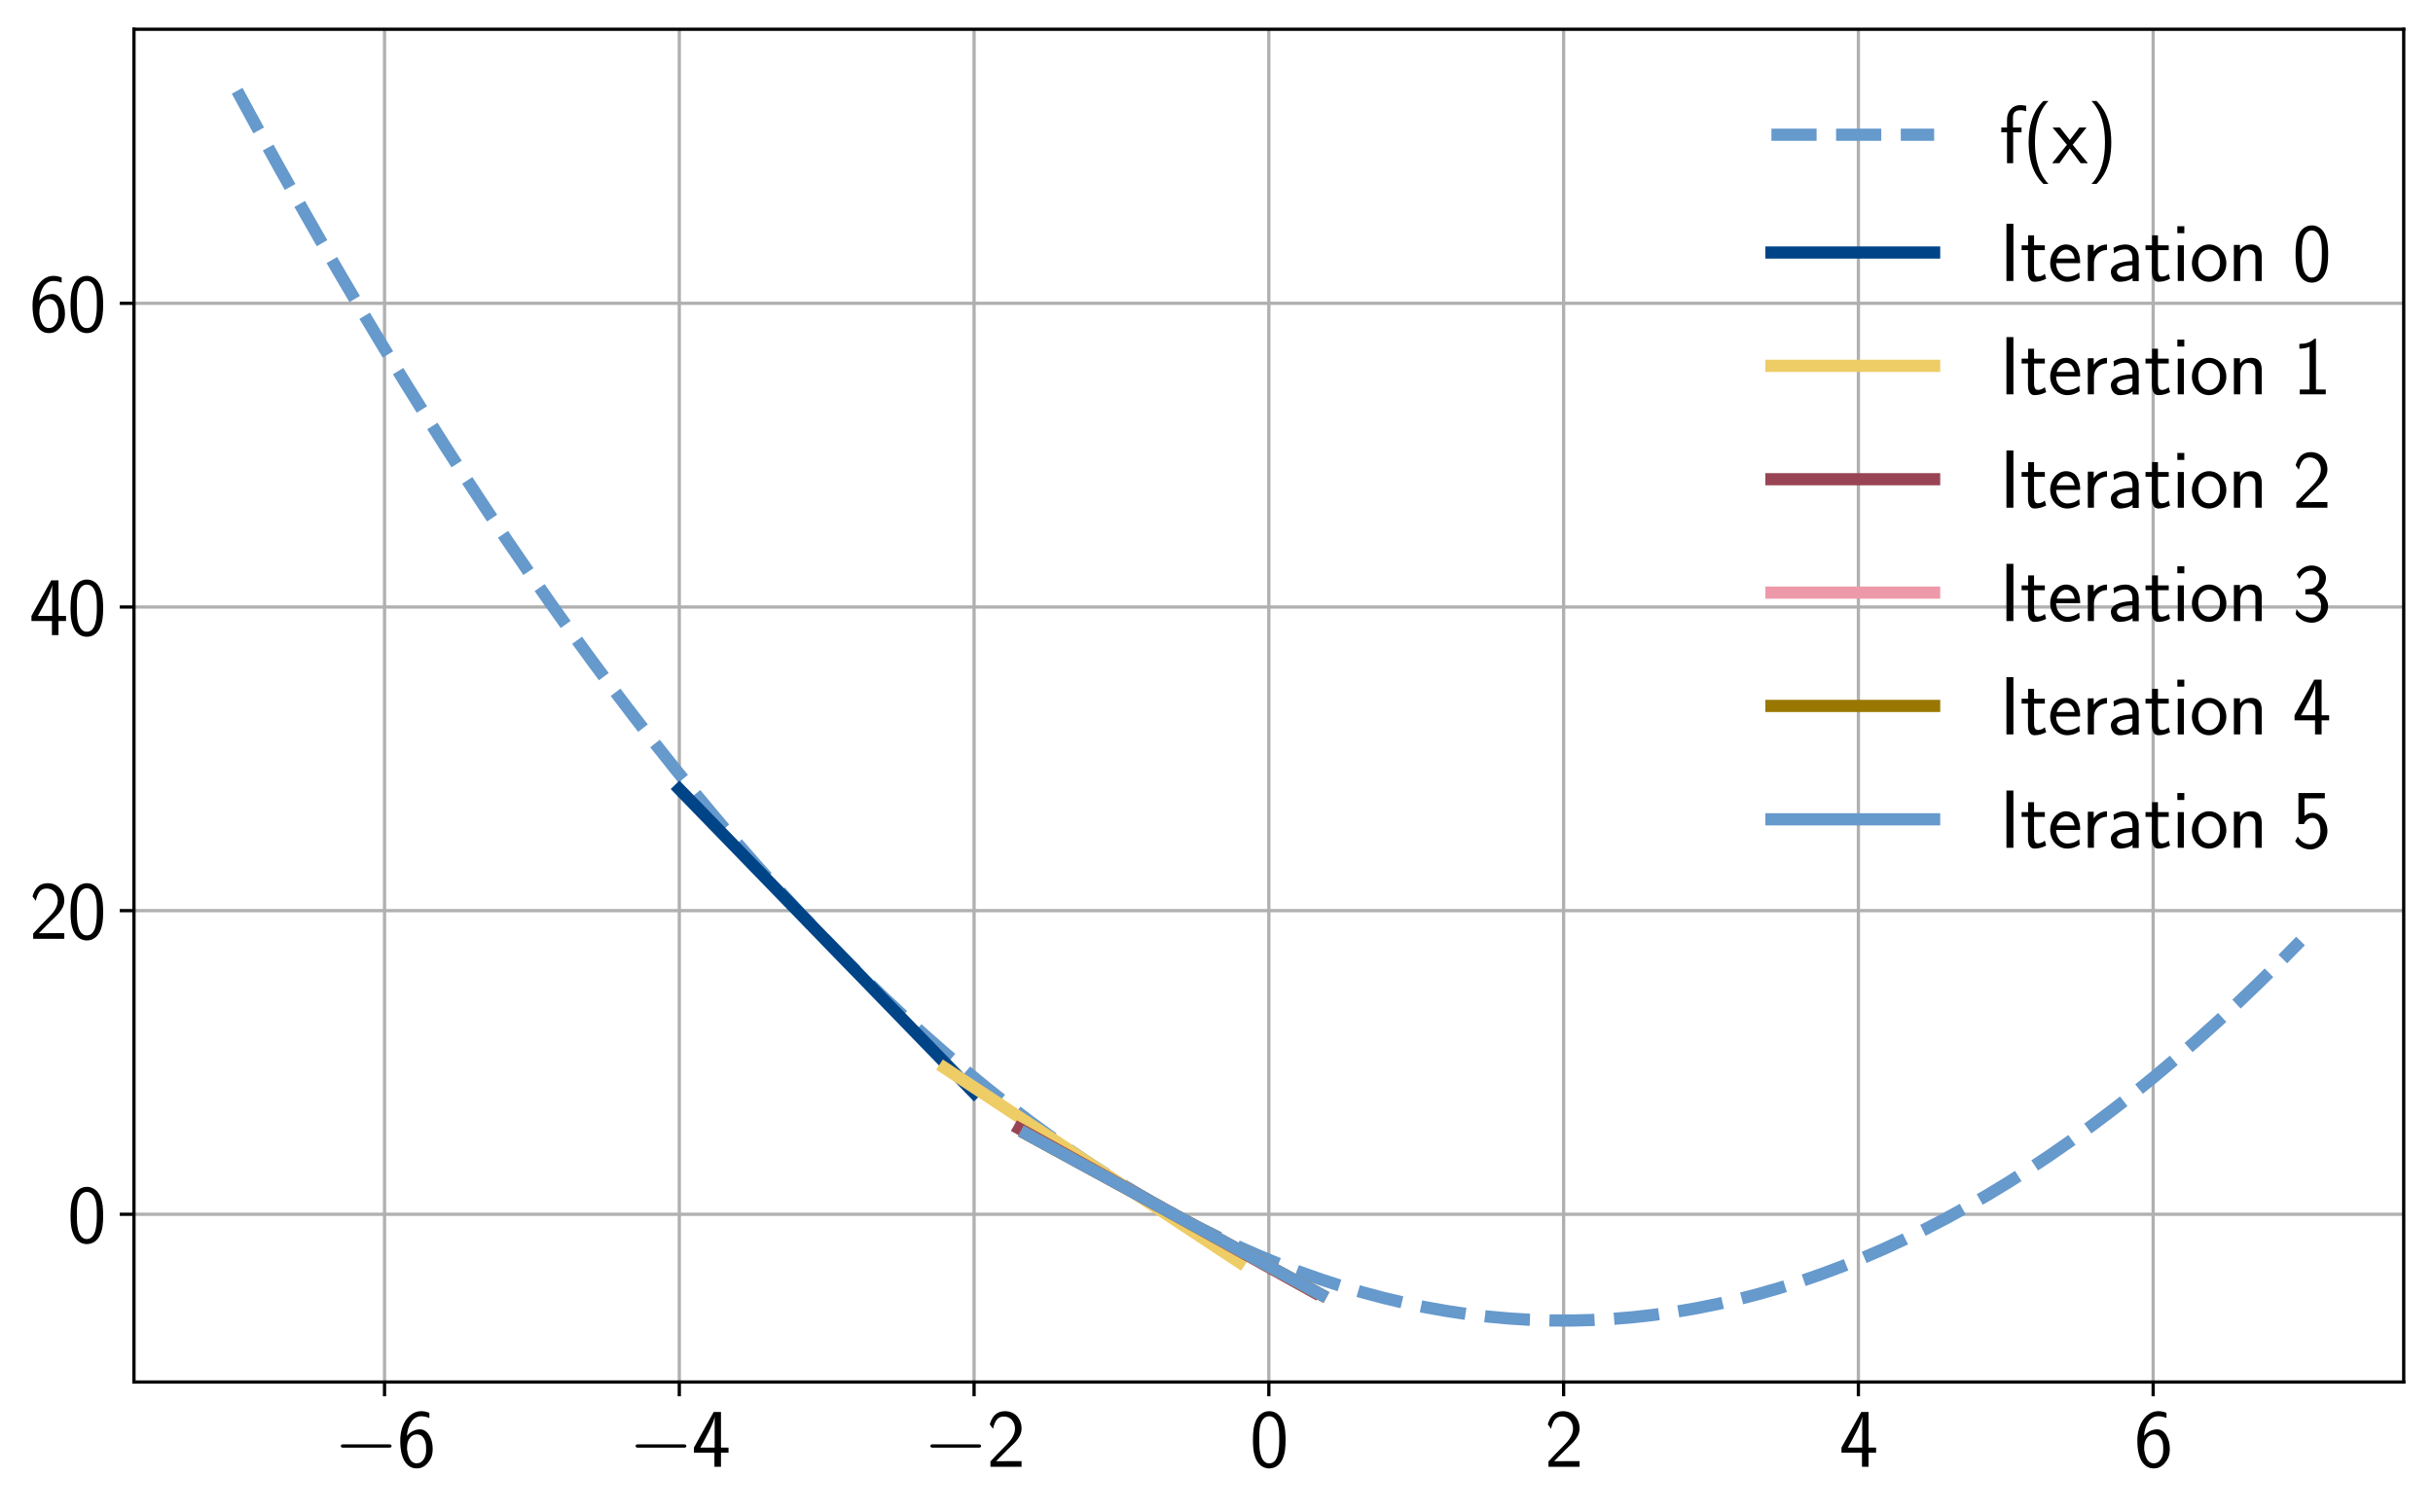 <?xml version="1.0" encoding="utf-8" standalone="no"?>
<!DOCTYPE svg PUBLIC "-//W3C//DTD SVG 1.1//EN"
  "http://www.w3.org/Graphics/SVG/1.1/DTD/svg11.dtd">
<svg xmlns:xlink="http://www.w3.org/1999/xlink" width="598.137pt" height="371.753pt" viewBox="0 0 598.137 371.753" xmlns="http://www.w3.org/2000/svg" version="1.1">
 <defs>
  <style type="text/css">*{stroke-linejoin: round; stroke-linecap: butt}</style>
 </defs>
 <g id="figure_1">
  <g id="patch_1">
   <path d="M 0 371.753 
L 598.137 371.753 
L 598.137 0 
L 0 0 
L 0 371.753 
z
" style="fill: none"/>
  </g>
  <g id="axes_1">
   <g id="patch_2">
    <path d="M 32.937 339.84 
L 590.937 339.84 
L 590.937 7.2 
L 32.937 7.2 
L 32.937 339.84 
z
" style="fill: none"/>
   </g>
   <g id="matplotlib.axis_1">
    <g id="xtick_1">
     <g id="line2d_1">
      <path d="M 94.535 339.84 
L 94.535 7.2 
" clip-path="url(#peeb2c0c571)" style="fill: none; stroke: #b0b0b0; stroke-width: 0.8; stroke-linecap: square"/>
     </g>
     <g id="line2d_2">
      <defs>
       <path id="mfa8573216b" d="M 0 0 
L 0 3.5 
" style="stroke: #000000; stroke-width: 0.8"/>
      </defs>
      <g>
       <use xlink:href="#mfa8573216b" x="94.535" y="339.84" style="stroke: #000000; stroke-width: 0.8"/>
      </g>
     </g>
     <g id="text_1">
      <!-- $\mathdefault{−6}$ -->
      <g transform="translate(82.102 360.677)scale(0.2 -0.2)">
       <defs>
        <path id="CMSY10-0" d="M 4218 1472 
C 4326 1472 4442 1472 4442 1600 
C 4442 1728 4326 1728 4218 1728 
L 755 1728 
C 646 1728 531 1728 531 1600 
C 531 1472 646 1472 755 1472 
L 4218 1472 
z
" transform="scale(0.016)"/>
        <path id="CMSS17-36" d="M 2496 4159 
C 2227 4268 2035 4288 1856 4288 
C 1024 4288 250 3408 250 2023 
C 250 268 986 -128 1510 -128 
C 1798 -128 2086 -39 2362 281 
C 2643 619 2752 900 2752 1392 
C 2752 2183 2362 2886 1779 2886 
C 1357 2886 992 2662 768 2381 
C 832 3290 1254 3897 1862 3897 
C 2029 3897 2246 3871 2496 3760 
L 2496 4159 
z
M 774 1372 
C 774 1423 774 1455 781 1551 
C 781 2049 1069 2496 1536 2496 
C 1837 2496 1990 2336 2106 2138 
C 2240 1889 2246 1653 2246 1392 
C 2246 1143 2246 894 2099 638 
C 1978 441 1818 268 1510 268 
C 902 268 800 1117 774 1372 
z
" transform="scale(0.016)"/>
       </defs>
       <use xlink:href="#CMSY10-0" transform="scale(0.996)"/>
       <use xlink:href="#CMSS17-36" transform="translate(77.487 0)scale(0.996)"/>
      </g>
     </g>
    </g>
    <g id="xtick_2">
     <g id="line2d_3">
      <path d="M 167.002 339.84 
L 167.002 7.2 
" clip-path="url(#peeb2c0c571)" style="fill: none; stroke: #b0b0b0; stroke-width: 0.8; stroke-linecap: square"/>
     </g>
     <g id="line2d_4">
      <g>
       <use xlink:href="#mfa8573216b" x="167.002" y="339.84" style="stroke: #000000; stroke-width: 0.8"/>
      </g>
     </g>
     <g id="text_2">
      <!-- $\mathdefault{−4}$ -->
      <g transform="translate(154.569 360.677)scale(0.2 -0.2)">
       <defs>
        <path id="CMSS17-34" d="M 2253 1088 
L 2835 1088 
L 2835 1478 
L 2253 1478 
L 2253 4224 
L 1690 4224 
L 166 1478 
L 166 1088 
L 1747 1088 
L 1747 0 
L 2253 0 
L 2253 1088 
z
M 659 1478 
C 1030 2139 1766 3474 1766 3927 
L 1766 1478 
L 659 1478 
z
" transform="scale(0.016)"/>
       </defs>
       <use xlink:href="#CMSY10-0" transform="scale(0.996)"/>
       <use xlink:href="#CMSS17-34" transform="translate(77.487 0)scale(0.996)"/>
      </g>
     </g>
    </g>
    <g id="xtick_3">
     <g id="line2d_5">
      <path d="M 239.47 339.84 
L 239.47 7.2 
" clip-path="url(#peeb2c0c571)" style="fill: none; stroke: #b0b0b0; stroke-width: 0.8; stroke-linecap: square"/>
     </g>
     <g id="line2d_6">
      <g>
       <use xlink:href="#mfa8573216b" x="239.47" y="339.84" style="stroke: #000000; stroke-width: 0.8"/>
      </g>
     </g>
     <g id="text_3">
      <!-- $\mathdefault{−2}$ -->
      <g transform="translate(227.037 360.677)scale(0.2 -0.2)">
       <defs>
        <path id="CMSS17-32" d="M 1651 1353 
C 1830 1538 2099 1761 2285 1984 
C 2464 2201 2701 2507 2701 2953 
C 2701 3655 2227 4288 1421 4288 
C 787 4288 422 3891 250 3272 
L 499 2928 
C 640 3508 838 3878 1338 3878 
C 1888 3878 2195 3431 2195 2940 
C 2195 2354 1747 1901 1408 1563 
C 1030 1187 659 805 301 409 
L 301 0 
L 2701 0 
L 2701 435 
L 1613 435 
C 1536 435 1459 428 1382 428 
L 742 428 
L 742 435 
L 1651 1353 
z
" transform="scale(0.016)"/>
       </defs>
       <use xlink:href="#CMSY10-0" transform="scale(0.996)"/>
       <use xlink:href="#CMSS17-32" transform="translate(77.487 0)scale(0.996)"/>
      </g>
     </g>
    </g>
    <g id="xtick_4">
     <g id="line2d_7">
      <path d="M 311.937 339.84 
L 311.937 7.2 
" clip-path="url(#peeb2c0c571)" style="fill: none; stroke: #b0b0b0; stroke-width: 0.8; stroke-linecap: square"/>
     </g>
     <g id="line2d_8">
      <g>
       <use xlink:href="#mfa8573216b" x="311.937" y="339.84" style="stroke: #000000; stroke-width: 0.8"/>
      </g>
     </g>
     <g id="text_4">
      <!-- $\mathdefault{0}$ -->
      <g transform="translate(307.253 360.677)scale(0.2 -0.2)">
       <defs>
        <path id="CMSS17-30" d="M 2758 2073 
C 2758 2439 2752 3120 2490 3647 
C 2227 4153 1805 4288 1504 4288 
C 1069 4288 698 4031 506 3621 
C 301 3191 243 2748 243 2073 
C 243 1611 262 1046 493 551 
C 755 6 1197 -128 1498 -128 
C 1894 -128 2278 83 2496 525 
C 2720 988 2758 1495 2758 2073 
z
M 1498 262 
C 1011 262 864 821 819 1007 
C 742 1328 730 1636 730 2144 
C 730 2542 730 2992 851 3345 
C 998 3756 1254 3897 1498 3897 
C 1971 3897 2125 3422 2176 3255 
C 2272 2915 2272 2516 2272 2144 
C 2272 1546 2272 262 1498 262 
z
" transform="scale(0.016)"/>
       </defs>
       <use xlink:href="#CMSS17-30" transform="scale(0.996)"/>
      </g>
     </g>
    </g>
    <g id="xtick_5">
     <g id="line2d_9">
      <path d="M 384.405 339.84 
L 384.405 7.2 
" clip-path="url(#peeb2c0c571)" style="fill: none; stroke: #b0b0b0; stroke-width: 0.8; stroke-linecap: square"/>
     </g>
     <g id="line2d_10">
      <g>
       <use xlink:href="#mfa8573216b" x="384.405" y="339.84" style="stroke: #000000; stroke-width: 0.8"/>
      </g>
     </g>
     <g id="text_5">
      <!-- $\mathdefault{2}$ -->
      <g transform="translate(379.721 360.677)scale(0.2 -0.2)">
       <use xlink:href="#CMSS17-32" transform="scale(0.996)"/>
      </g>
     </g>
    </g>
    <g id="xtick_6">
     <g id="line2d_11">
      <path d="M 456.873 339.84 
L 456.873 7.2 
" clip-path="url(#peeb2c0c571)" style="fill: none; stroke: #b0b0b0; stroke-width: 0.8; stroke-linecap: square"/>
     </g>
     <g id="line2d_12">
      <g>
       <use xlink:href="#mfa8573216b" x="456.873" y="339.84" style="stroke: #000000; stroke-width: 0.8"/>
      </g>
     </g>
     <g id="text_6">
      <!-- $\mathdefault{4}$ -->
      <g transform="translate(452.188 360.677)scale(0.2 -0.2)">
       <use xlink:href="#CMSS17-34" transform="scale(0.996)"/>
      </g>
     </g>
    </g>
    <g id="xtick_7">
     <g id="line2d_13">
      <path d="M 529.34 339.84 
L 529.34 7.2 
" clip-path="url(#peeb2c0c571)" style="fill: none; stroke: #b0b0b0; stroke-width: 0.8; stroke-linecap: square"/>
     </g>
     <g id="line2d_14">
      <g>
       <use xlink:href="#mfa8573216b" x="529.34" y="339.84" style="stroke: #000000; stroke-width: 0.8"/>
      </g>
     </g>
     <g id="text_7">
      <!-- $\mathdefault{6}$ -->
      <g transform="translate(524.656 360.677)scale(0.2 -0.2)">
       <use xlink:href="#CMSS17-36" transform="scale(0.996)"/>
      </g>
     </g>
    </g>
   </g>
   <g id="matplotlib.axis_2">
    <g id="ytick_1">
     <g id="line2d_15">
      <path d="M 32.937 298.595 
L 590.937 298.595 
" clip-path="url(#peeb2c0c571)" style="fill: none; stroke: #b0b0b0; stroke-width: 0.8; stroke-linecap: square"/>
     </g>
     <g id="line2d_16">
      <defs>
       <path id="md270b18af0" d="M 0 0 
L -3.5 0 
" style="stroke: #000000; stroke-width: 0.8"/>
      </defs>
      <g>
       <use xlink:href="#md270b18af0" x="32.937" y="298.595" style="stroke: #000000; stroke-width: 0.8"/>
      </g>
     </g>
     <g id="text_8">
      <!-- $\mathdefault{0}$ -->
      <g transform="translate(16.569 305.514)scale(0.2 -0.2)">
       <use xlink:href="#CMSS17-30" transform="scale(0.996)"/>
      </g>
     </g>
    </g>
    <g id="ytick_2">
     <g id="line2d_17">
      <path d="M 32.937 223.926 
L 590.937 223.926 
" clip-path="url(#peeb2c0c571)" style="fill: none; stroke: #b0b0b0; stroke-width: 0.8; stroke-linecap: square"/>
     </g>
     <g id="line2d_18">
      <g>
       <use xlink:href="#md270b18af0" x="32.937" y="223.926" style="stroke: #000000; stroke-width: 0.8"/>
      </g>
     </g>
     <g id="text_9">
      <!-- $\mathdefault{20}$ -->
      <g transform="translate(7.2 230.845)scale(0.2 -0.2)">
       <use xlink:href="#CMSS17-32" transform="scale(0.996)"/>
       <use xlink:href="#CMSS17-30" transform="translate(46.844 0)scale(0.996)"/>
      </g>
     </g>
    </g>
    <g id="ytick_3">
     <g id="line2d_19">
      <path d="M 32.937 149.257 
L 590.937 149.257 
" clip-path="url(#peeb2c0c571)" style="fill: none; stroke: #b0b0b0; stroke-width: 0.8; stroke-linecap: square"/>
     </g>
     <g id="line2d_20">
      <g>
       <use xlink:href="#md270b18af0" x="32.937" y="149.257" style="stroke: #000000; stroke-width: 0.8"/>
      </g>
     </g>
     <g id="text_10">
      <!-- $\mathdefault{40}$ -->
      <g transform="translate(7.2 156.176)scale(0.2 -0.2)">
       <use xlink:href="#CMSS17-34" transform="scale(0.996)"/>
       <use xlink:href="#CMSS17-30" transform="translate(46.844 0)scale(0.996)"/>
      </g>
     </g>
    </g>
    <g id="ytick_4">
     <g id="line2d_21">
      <path d="M 32.937 74.588 
L 590.937 74.588 
" clip-path="url(#peeb2c0c571)" style="fill: none; stroke: #b0b0b0; stroke-width: 0.8; stroke-linecap: square"/>
     </g>
     <g id="line2d_22">
      <g>
       <use xlink:href="#md270b18af0" x="32.937" y="74.588" style="stroke: #000000; stroke-width: 0.8"/>
      </g>
     </g>
     <g id="text_11">
      <!-- $\mathdefault{60}$ -->
      <g transform="translate(7.2 81.507)scale(0.2 -0.2)">
       <use xlink:href="#CMSS17-36" transform="scale(0.996)"/>
       <use xlink:href="#CMSS17-30" transform="translate(46.844 0)scale(0.996)"/>
      </g>
     </g>
    </g>
   </g>
   <g id="line2d_23">
    <path d="M 58.301 22.32 
L 63.425 31.749 
L 68.549 41.028 
L 73.673 50.158 
L 78.797 59.139 
L 83.921 67.97 
L 89.045 76.652 
L 94.169 85.185 
L 99.293 93.568 
L 104.417 101.802 
L 109.541 109.887 
L 114.665 117.823 
L 119.789 125.609 
L 124.913 133.246 
L 130.037 140.733 
L 135.161 148.071 
L 140.285 155.26 
L 145.409 162.299 
L 150.532 169.19 
L 155.656 175.93 
L 160.78 182.522 
L 165.904 188.964 
L 171.028 195.257 
L 176.152 201.401 
L 181.276 207.395 
L 186.4 213.24 
L 191.524 218.935 
L 196.648 224.482 
L 201.772 229.879 
L 206.896 235.126 
L 212.02 240.225 
L 217.144 245.174 
L 222.268 249.973 
L 227.392 254.624 
L 232.516 259.125 
L 237.64 263.476 
L 242.764 267.679 
L 247.888 271.732 
L 253.012 275.635 
L 258.136 279.39 
L 263.26 282.995 
L 268.384 286.451 
L 273.508 289.757 
L 278.632 292.914 
L 283.756 295.922 
L 288.88 298.78 
L 294.004 301.49 
L 299.128 304.049 
L 304.251 306.46 
L 309.375 308.721 
L 314.499 310.833 
L 319.623 312.796 
L 324.747 314.609 
L 329.871 316.273 
L 334.995 317.787 
L 340.119 319.152 
L 345.243 320.368 
L 350.367 321.435 
L 355.491 322.352 
L 360.615 323.12 
L 365.739 323.739 
L 370.863 324.208 
L 375.987 324.528 
L 381.111 324.699 
L 386.235 324.72 
L 391.359 324.592 
L 396.483 324.315 
L 401.607 323.888 
L 406.731 323.312 
L 411.855 322.587 
L 416.979 321.712 
L 422.103 320.688 
L 427.227 319.515 
L 432.351 318.192 
L 437.475 316.721 
L 442.599 315.099 
L 447.723 313.329 
L 452.847 311.409 
L 457.971 309.34 
L 463.094 307.121 
L 468.218 304.753 
L 473.342 302.236 
L 478.466 299.57 
L 483.59 296.754 
L 488.714 293.789 
L 493.838 290.674 
L 498.962 287.411 
L 504.086 283.998 
L 509.21 280.435 
L 514.334 276.723 
L 519.458 272.862 
L 524.582 268.852 
L 529.706 264.692 
L 534.83 260.383 
L 539.954 255.925 
L 545.078 251.317 
L 550.202 246.56 
L 555.326 241.654 
L 560.45 236.598 
L 565.574 231.393 
" clip-path="url(#peeb2c0c571)" style="fill: none; stroke-dasharray: 11.1,4.8; stroke-dashoffset: 0; stroke: #6699cc; stroke-width: 3"/>
   </g>
   <g id="line2d_24">
    <path d="M 167.002 194.059 
L 167.734 194.813 
L 168.466 195.567 
L 169.198 196.321 
L 169.93 197.076 
L 170.662 197.83 
L 171.394 198.584 
L 172.126 199.338 
L 172.858 200.093 
L 173.59 200.847 
L 174.322 201.601 
L 175.054 202.355 
L 175.786 203.11 
L 176.518 203.864 
L 177.25 204.618 
L 177.982 205.372 
L 178.714 206.126 
L 179.446 206.881 
L 180.178 207.635 
L 180.91 208.389 
L 181.642 209.143 
L 182.374 209.898 
L 183.106 210.652 
L 183.838 211.406 
L 184.57 212.16 
L 185.302 212.915 
L 186.034 213.669 
L 186.766 214.423 
L 187.498 215.177 
L 188.23 215.931 
L 188.962 216.686 
L 189.694 217.44 
L 190.426 218.194 
L 191.158 218.948 
L 191.89 219.703 
L 192.622 220.457 
L 193.354 221.211 
L 194.086 221.965 
L 194.818 222.72 
L 195.55 223.474 
L 196.282 224.228 
L 197.014 224.982 
L 197.746 225.737 
L 198.478 226.491 
L 199.21 227.245 
L 199.942 227.999 
L 200.674 228.753 
L 201.406 229.508 
L 202.138 230.262 
L 202.87 231.016 
L 203.602 231.77 
L 204.334 232.525 
L 205.066 233.279 
L 205.798 234.033 
L 206.53 234.787 
L 207.262 235.542 
L 207.994 236.296 
L 208.726 237.05 
L 209.458 237.804 
L 210.19 238.558 
L 210.922 239.313 
L 211.654 240.067 
L 212.386 240.821 
L 213.118 241.575 
L 213.85 242.33 
L 214.582 243.084 
L 215.314 243.838 
L 216.046 244.592 
L 216.778 245.347 
L 217.51 246.101 
L 218.242 246.855 
L 218.974 247.609 
L 219.706 248.363 
L 220.438 249.118 
L 221.17 249.872 
L 221.902 250.626 
L 222.634 251.38 
L 223.366 252.135 
L 224.098 252.889 
L 224.83 253.643 
L 225.562 254.397 
L 226.294 255.152 
L 227.026 255.906 
L 227.758 256.66 
L 228.49 257.414 
L 229.222 258.169 
L 229.954 258.923 
L 230.686 259.677 
L 231.418 260.431 
L 232.15 261.185 
L 232.882 261.94 
L 233.614 262.694 
L 234.346 263.448 
L 235.078 264.202 
L 235.81 264.957 
L 236.542 265.711 
L 237.274 266.465 
L 238.006 267.219 
L 238.738 267.974 
L 239.47 268.728 
" clip-path="url(#peeb2c0c571)" style="fill: none; stroke: #004488; stroke-width: 3; stroke-linecap: square"/>
   </g>
   <g id="line2d_25">
    <path d="M 232.223 262.605 
L 232.955 263.088 
L 233.687 263.57 
L 234.419 264.053 
L 235.151 264.536 
L 235.883 265.018 
L 236.615 265.501 
L 237.347 265.984 
L 238.079 266.467 
L 238.811 266.949 
L 239.543 267.432 
L 240.275 267.915 
L 241.007 268.397 
L 241.739 268.88 
L 242.471 269.363 
L 243.203 269.846 
L 243.935 270.328 
L 244.667 270.811 
L 245.399 271.294 
L 246.131 271.776 
L 246.863 272.259 
L 247.595 272.742 
L 248.327 273.224 
L 249.059 273.707 
L 249.791 274.19 
L 250.523 274.673 
L 251.255 275.155 
L 251.987 275.638 
L 252.719 276.121 
L 253.451 276.603 
L 254.183 277.086 
L 254.915 277.569 
L 255.647 278.052 
L 256.379 278.534 
L 257.111 279.017 
L 257.843 279.5 
L 258.575 279.982 
L 259.307 280.465 
L 260.039 280.948 
L 260.771 281.431 
L 261.503 281.913 
L 262.235 282.396 
L 262.967 282.879 
L 263.699 283.361 
L 264.431 283.844 
L 265.163 284.327 
L 265.895 284.81 
L 266.627 285.292 
L 267.359 285.775 
L 268.091 286.258 
L 268.823 286.74 
L 269.555 287.223 
L 270.287 287.706 
L 271.019 288.188 
L 271.751 288.671 
L 272.483 289.154 
L 273.215 289.637 
L 273.947 290.119 
L 274.679 290.602 
L 275.411 291.085 
L 276.143 291.567 
L 276.875 292.05 
L 277.607 292.533 
L 278.339 293.016 
L 279.071 293.498 
L 279.803 293.981 
L 280.535 294.464 
L 281.267 294.946 
L 281.999 295.429 
L 282.731 295.912 
L 283.463 296.395 
L 284.195 296.877 
L 284.927 297.36 
L 285.659 297.843 
L 286.391 298.325 
L 287.123 298.808 
L 287.855 299.291 
L 288.587 299.773 
L 289.319 300.256 
L 290.051 300.739 
L 290.783 301.222 
L 291.515 301.704 
L 292.247 302.187 
L 292.979 302.67 
L 293.711 303.152 
L 294.443 303.635 
L 295.175 304.118 
L 295.907 304.601 
L 296.639 305.083 
L 297.371 305.566 
L 298.103 306.049 
L 298.835 306.531 
L 299.567 307.014 
L 300.299 307.497 
L 301.031 307.98 
L 301.763 308.462 
L 302.495 308.945 
L 303.227 309.428 
L 303.959 309.91 
L 304.691 310.393 
" clip-path="url(#peeb2c0c571)" style="fill: none; stroke: #eecc66; stroke-width: 3; stroke-linecap: square"/>
   </g>
   <g id="line2d_26">
    <path d="M 250.567 277.525 
L 251.298 277.931 
L 252.03 278.337 
L 252.762 278.744 
L 253.494 279.15 
L 254.226 279.556 
L 254.958 279.963 
L 255.69 280.369 
L 256.422 280.775 
L 257.154 281.182 
L 257.886 281.588 
L 258.618 281.994 
L 259.35 282.401 
L 260.082 282.807 
L 260.814 283.213 
L 261.546 283.62 
L 262.278 284.026 
L 263.01 284.432 
L 263.742 284.839 
L 264.474 285.245 
L 265.206 285.651 
L 265.938 286.058 
L 266.67 286.464 
L 267.402 286.87 
L 268.134 287.277 
L 268.866 287.683 
L 269.598 288.089 
L 270.33 288.496 
L 271.062 288.902 
L 271.794 289.308 
L 272.526 289.715 
L 273.258 290.121 
L 273.99 290.528 
L 274.722 290.934 
L 275.454 291.34 
L 276.186 291.747 
L 276.918 292.153 
L 277.65 292.559 
L 278.382 292.966 
L 279.114 293.372 
L 279.846 293.778 
L 280.578 294.185 
L 281.31 294.591 
L 282.042 294.997 
L 282.774 295.404 
L 283.506 295.81 
L 284.238 296.216 
L 284.97 296.623 
L 285.702 297.029 
L 286.434 297.435 
L 287.166 297.842 
L 287.898 298.248 
L 288.63 298.654 
L 289.362 299.061 
L 290.094 299.467 
L 290.826 299.873 
L 291.558 300.28 
L 292.29 300.686 
L 293.022 301.092 
L 293.754 301.499 
L 294.486 301.905 
L 295.218 302.311 
L 295.95 302.718 
L 296.682 303.124 
L 297.414 303.53 
L 298.146 303.937 
L 298.878 304.343 
L 299.61 304.75 
L 300.342 305.156 
L 301.074 305.562 
L 301.806 305.969 
L 302.538 306.375 
L 303.27 306.781 
L 304.002 307.188 
L 304.734 307.594 
L 305.466 308 
L 306.198 308.407 
L 306.93 308.813 
L 307.662 309.219 
L 308.394 309.626 
L 309.126 310.032 
L 309.858 310.438 
L 310.59 310.845 
L 311.322 311.251 
L 312.054 311.657 
L 312.786 312.064 
L 313.518 312.47 
L 314.25 312.876 
L 314.982 313.283 
L 315.714 313.689 
L 316.446 314.095 
L 317.178 314.502 
L 317.91 314.908 
L 318.642 315.314 
L 319.374 315.721 
L 320.106 316.127 
L 320.838 316.533 
L 321.57 316.94 
L 322.302 317.346 
L 323.034 317.752 
" clip-path="url(#peeb2c0c571)" style="fill: none; stroke: #994455; stroke-width: 3; stroke-linecap: square"/>
   </g>
   <g id="line2d_27">
    <path d="M 252.29 278.828 
L 253.022 279.227 
L 253.754 279.626 
L 254.486 280.026 
L 255.218 280.425 
L 255.95 280.824 
L 256.682 281.223 
L 257.414 281.622 
L 258.146 282.021 
L 258.878 282.421 
L 259.61 282.82 
L 260.342 283.219 
L 261.074 283.618 
L 261.806 284.017 
L 262.538 284.416 
L 263.27 284.816 
L 264.002 285.215 
L 264.734 285.614 
L 265.466 286.013 
L 266.198 286.412 
L 266.93 286.811 
L 267.662 287.211 
L 268.394 287.61 
L 269.126 288.009 
L 269.858 288.408 
L 270.59 288.807 
L 271.322 289.206 
L 272.054 289.606 
L 272.786 290.005 
L 273.518 290.404 
L 274.25 290.803 
L 274.982 291.202 
L 275.714 291.601 
L 276.446 292.001 
L 277.178 292.4 
L 277.91 292.799 
L 278.642 293.198 
L 279.374 293.597 
L 280.106 293.996 
L 280.838 294.396 
L 281.57 294.795 
L 282.302 295.194 
L 283.034 295.593 
L 283.766 295.992 
L 284.498 296.392 
L 285.23 296.791 
L 285.962 297.19 
L 286.694 297.589 
L 287.426 297.988 
L 288.158 298.387 
L 288.89 298.787 
L 289.622 299.186 
L 290.354 299.585 
L 291.086 299.984 
L 291.818 300.383 
L 292.55 300.782 
L 293.282 301.182 
L 294.014 301.581 
L 294.746 301.98 
L 295.478 302.379 
L 296.21 302.778 
L 296.942 303.177 
L 297.674 303.577 
L 298.406 303.976 
L 299.138 304.375 
L 299.87 304.774 
L 300.602 305.173 
L 301.334 305.572 
L 302.066 305.972 
L 302.798 306.371 
L 303.53 306.77 
L 304.262 307.169 
L 304.994 307.568 
L 305.726 307.967 
L 306.458 308.367 
L 307.19 308.766 
L 307.922 309.165 
L 308.654 309.564 
L 309.386 309.963 
L 310.118 310.362 
L 310.85 310.762 
L 311.582 311.161 
L 312.314 311.56 
L 313.046 311.959 
L 313.778 312.358 
L 314.51 312.757 
L 315.242 313.157 
L 315.974 313.556 
L 316.706 313.955 
L 317.438 314.354 
L 318.17 314.753 
L 318.902 315.152 
L 319.634 315.552 
L 320.366 315.951 
L 321.098 316.35 
L 321.83 316.749 
L 322.562 317.148 
L 323.294 317.547 
L 324.026 317.947 
L 324.758 318.346 
" clip-path="url(#peeb2c0c571)" style="fill: none; stroke: #ee99aa; stroke-width: 3; stroke-linecap: square"/>
   </g>
   <g id="line2d_28">
    <path d="M 252.306 278.84 
L 253.038 279.239 
L 253.77 279.638 
L 254.502 280.037 
L 255.234 280.436 
L 255.966 280.835 
L 256.698 281.234 
L 257.43 281.634 
L 258.162 282.033 
L 258.894 282.432 
L 259.626 282.831 
L 260.358 283.23 
L 261.09 283.629 
L 261.822 284.028 
L 262.554 284.427 
L 263.286 284.826 
L 264.018 285.225 
L 264.75 285.625 
L 265.482 286.024 
L 266.214 286.423 
L 266.946 286.822 
L 267.678 287.221 
L 268.41 287.62 
L 269.142 288.019 
L 269.874 288.418 
L 270.606 288.817 
L 271.338 289.216 
L 272.07 289.616 
L 272.802 290.015 
L 273.534 290.414 
L 274.266 290.813 
L 274.998 291.212 
L 275.73 291.611 
L 276.462 292.01 
L 277.194 292.409 
L 277.926 292.808 
L 278.658 293.207 
L 279.389 293.607 
L 280.121 294.006 
L 280.853 294.405 
L 281.585 294.804 
L 282.317 295.203 
L 283.049 295.602 
L 283.781 296.001 
L 284.513 296.4 
L 285.245 296.799 
L 285.977 297.199 
L 286.709 297.598 
L 287.441 297.997 
L 288.173 298.396 
L 288.905 298.795 
L 289.637 299.194 
L 290.369 299.593 
L 291.101 299.992 
L 291.833 300.391 
L 292.565 300.79 
L 293.297 301.19 
L 294.029 301.589 
L 294.761 301.988 
L 295.493 302.387 
L 296.225 302.786 
L 296.957 303.185 
L 297.689 303.584 
L 298.421 303.983 
L 299.153 304.382 
L 299.885 304.781 
L 300.617 305.181 
L 301.349 305.58 
L 302.081 305.979 
L 302.813 306.378 
L 303.545 306.777 
L 304.277 307.176 
L 305.009 307.575 
L 305.741 307.974 
L 306.473 308.373 
L 307.205 308.772 
L 307.937 309.172 
L 308.669 309.571 
L 309.401 309.97 
L 310.133 310.369 
L 310.865 310.768 
L 311.597 311.167 
L 312.329 311.566 
L 313.061 311.965 
L 313.793 312.364 
L 314.525 312.763 
L 315.257 313.163 
L 315.989 313.562 
L 316.721 313.961 
L 317.453 314.36 
L 318.185 314.759 
L 318.917 315.158 
L 319.649 315.557 
L 320.381 315.956 
L 321.113 316.355 
L 321.845 316.755 
L 322.577 317.154 
L 323.309 317.553 
L 324.041 317.952 
L 324.773 318.351 
" clip-path="url(#peeb2c0c571)" style="fill: none; stroke: #997700; stroke-width: 3; stroke-linecap: square"/>
   </g>
   <g id="line2d_29">
    <path d="M 252.306 278.84 
L 253.038 279.239 
L 253.77 279.638 
L 254.502 280.037 
L 255.234 280.436 
L 255.966 280.835 
L 256.698 281.234 
L 257.43 281.634 
L 258.162 282.033 
L 258.894 282.432 
L 259.626 282.831 
L 260.358 283.23 
L 261.09 283.629 
L 261.822 284.028 
L 262.554 284.427 
L 263.286 284.826 
L 264.018 285.225 
L 264.75 285.625 
L 265.482 286.024 
L 266.214 286.423 
L 266.946 286.822 
L 267.678 287.221 
L 268.41 287.62 
L 269.142 288.019 
L 269.874 288.418 
L 270.606 288.817 
L 271.338 289.216 
L 272.07 289.616 
L 272.802 290.015 
L 273.534 290.414 
L 274.266 290.813 
L 274.998 291.212 
L 275.73 291.611 
L 276.462 292.01 
L 277.194 292.409 
L 277.926 292.808 
L 278.658 293.207 
L 279.389 293.607 
L 280.121 294.006 
L 280.853 294.405 
L 281.585 294.804 
L 282.317 295.203 
L 283.049 295.602 
L 283.781 296.001 
L 284.513 296.4 
L 285.245 296.799 
L 285.977 297.199 
L 286.709 297.598 
L 287.441 297.997 
L 288.173 298.396 
L 288.905 298.795 
L 289.637 299.194 
L 290.369 299.593 
L 291.101 299.992 
L 291.833 300.391 
L 292.565 300.79 
L 293.297 301.19 
L 294.029 301.589 
L 294.761 301.988 
L 295.493 302.387 
L 296.225 302.786 
L 296.957 303.185 
L 297.689 303.584 
L 298.421 303.983 
L 299.153 304.382 
L 299.885 304.781 
L 300.617 305.181 
L 301.349 305.58 
L 302.081 305.979 
L 302.813 306.378 
L 303.545 306.777 
L 304.277 307.176 
L 305.009 307.575 
L 305.741 307.974 
L 306.473 308.373 
L 307.205 308.772 
L 307.937 309.172 
L 308.669 309.571 
L 309.401 309.97 
L 310.133 310.369 
L 310.865 310.768 
L 311.597 311.167 
L 312.329 311.566 
L 313.061 311.965 
L 313.793 312.364 
L 314.525 312.763 
L 315.257 313.163 
L 315.989 313.562 
L 316.721 313.961 
L 317.453 314.36 
L 318.185 314.759 
L 318.917 315.158 
L 319.649 315.557 
L 320.381 315.956 
L 321.113 316.355 
L 321.845 316.755 
L 322.577 317.154 
L 323.309 317.553 
L 324.041 317.952 
L 324.773 318.351 
" clip-path="url(#peeb2c0c571)" style="fill: none; stroke: #6699cc; stroke-width: 3; stroke-linecap: square"/>
   </g>
   <g id="patch_3">
    <path d="M 32.937 339.84 
L 32.937 7.2 
" style="fill: none; stroke: #000000; stroke-width: 0.8; stroke-linejoin: miter; stroke-linecap: square"/>
   </g>
   <g id="patch_4">
    <path d="M 590.937 339.84 
L 590.937 7.2 
" style="fill: none; stroke: #000000; stroke-width: 0.8; stroke-linejoin: miter; stroke-linecap: square"/>
   </g>
   <g id="patch_5">
    <path d="M 32.937 339.84 
L 590.937 339.84 
" style="fill: none; stroke: #000000; stroke-width: 0.8; stroke-linejoin: miter; stroke-linecap: square"/>
   </g>
   <g id="patch_6">
    <path d="M 32.937 7.2 
L 590.937 7.2 
" style="fill: none; stroke: #000000; stroke-width: 0.8; stroke-linejoin: miter; stroke-linecap: square"/>
   </g>
   <g id="legend_1">
    <g id="line2d_30">
     <path d="M 435.494 33.126 
L 455.494 33.126 
L 475.494 33.126 
" style="fill: none; stroke-dasharray: 11.1,4.8; stroke-dashoffset: 0; stroke: #6699cc; stroke-width: 3"/>
    </g>
    <g id="text_12">
     <!-- f(x) -->
     <g transform="translate(491.494 40.126)scale(0.2 -0.2)">
      <defs>
       <path id="CMSS17-66" d="M 1075 2380 
L 1722 2380 
L 1722 2752 
L 1062 2752 
L 1062 3563 
C 1062 4013 1408 4089 1606 4089 
C 1670 4089 1850 4089 2080 4007 
L 2080 4428 
C 1933 4460 1754 4480 1613 4480 
C 1018 4480 602 3994 602 3366 
L 602 2752 
L 160 2752 
L 160 2380 
L 602 2380 
L 602 0 
L 1075 0 
L 1075 2380 
z
" transform="scale(0.016)"/>
       <path id="CMSS17-28" d="M 1613 4800 
C 1267 4447 474 3627 474 1603 
C 474 -428 1267 -1242 1613 -1600 
L 2003 -1600 
C 1216 -781 960 366 960 1596 
C 960 2820 1203 3973 2003 4800 
L 1613 4800 
z
" transform="scale(0.016)"/>
       <path id="CMSS17-78" d="M 1587 1420 
L 2656 2752 
L 2099 2752 
L 1363 1785 
L 602 2752 
L 32 2752 
L 1139 1420 
L 0 0 
L 563 0 
L 1363 1126 
L 2195 0 
L 2758 0 
L 1587 1420 
z
" transform="scale(0.016)"/>
       <path id="CMSS17-29" d="M 723 -1600 
C 1069 -1248 1862 -428 1862 1596 
C 1862 3627 1069 4440 723 4800 
L 333 4800 
C 1120 3979 1376 2833 1376 1603 
C 1376 379 1133 -774 333 -1600 
L 723 -1600 
z
" transform="scale(0.016)"/>
      </defs>
      <use xlink:href="#CMSS17-66" transform="scale(0.996)"/>
      <use xlink:href="#CMSS17-28" transform="translate(28.627 0)scale(0.996)"/>
      <use xlink:href="#CMSS17-78" transform="translate(65.061 0)scale(0.996)"/>
      <use xlink:href="#CMSS17-29" transform="translate(108.061 0)scale(0.996)"/>
     </g>
    </g>
    <g id="line2d_31">
     <path d="M 435.494 62.091 
L 455.494 62.091 
L 475.494 62.091 
" style="fill: none; stroke: #004488; stroke-width: 3; stroke-linecap: square"/>
    </g>
    <g id="text_13">
     <!-- Iteration 0 -->
     <g transform="translate(491.494 69.091)scale(0.2 -0.2)">
      <defs>
       <path id="CMSS17-49" d="M 1094 4416 
L 557 4416 
L 557 0 
L 1094 0 
L 1094 4416 
z
" transform="scale(0.016)"/>
       <path id="CMSS17-74" d="M 1069 2380 
L 1901 2380 
L 1901 2752 
L 1069 2752 
L 1069 3520 
L 614 3520 
L 614 2752 
L 109 2752 
L 109 2380 
L 602 2380 
L 602 751 
C 602 384 685 -64 1107 -64 
C 1427 -64 1722 25 2003 172 
L 1901 551 
C 1747 416 1562 339 1363 339 
C 1082 339 1069 699 1069 860 
L 1069 2380 
z
" transform="scale(0.016)"/>
       <path id="CMSS17-65" d="M 2502 1375 
C 2502 1587 2490 2001 2285 2347 
C 2061 2713 1696 2816 1421 2816 
C 755 2816 192 2184 192 1363 
C 192 579 774 -64 1510 -64 
C 1798 -64 2150 19 2470 249 
C 2470 275 2458 414 2451 421 
C 2451 433 2432 629 2432 655 
C 2125 408 1773 326 1517 326 
C 1107 326 666 667 646 1375 
L 2502 1375 
z
M 698 1728 
C 781 2086 1062 2425 1421 2425 
C 1517 2425 1965 2412 2080 1728 
L 698 1728 
z
" transform="scale(0.016)"/>
       <path id="CMSS17-72" d="M 954 1369 
C 954 1974 1395 2379 1958 2392 
L 1958 2816 
C 1549 2809 1165 2604 934 2270 
L 934 2783 
L 480 2783 
L 480 0 
L 954 0 
L 954 1369 
z
" transform="scale(0.016)"/>
       <path id="CMSS17-61" d="M 2406 1789 
C 2406 2399 1978 2816 1402 2816 
C 1120 2816 813 2764 461 2559 
L 499 2133 
C 659 2250 934 2438 1395 2438 
C 1722 2438 1920 2185 1920 1782 
L 1920 1536 
C 896 1504 256 1209 256 711 
C 256 452 416 -64 947 -64 
C 1043 -64 1562 -52 1933 224 
L 1933 -13 
L 2406 -13 
L 2406 1789 
z
M 1920 824 
C 1920 711 1920 559 1728 446 
C 1562 339 1350 326 1261 326 
C 941 326 723 503 723 723 
C 723 1165 1722 1209 1920 1216 
L 1920 824 
z
" transform="scale(0.016)"/>
       <path id="CMSS17-69" d="M 979 4224 
L 442 4224 
L 442 3686 
L 979 3686 
L 979 4224 
z
M 947 2752 
L 474 2752 
L 474 0 
L 947 0 
L 947 2752 
z
" transform="scale(0.016)"/>
       <path id="CMSS17-6f" d="M 2829 1356 
C 2829 2175 2221 2816 1504 2816 
C 768 2816 173 2156 173 1356 
C 173 544 787 -64 1498 -64 
C 2227 -64 2829 563 2829 1356 
z
M 1504 339 
C 1050 339 659 710 659 1407 
C 659 2150 1114 2425 1498 2425 
C 1914 2425 2342 2124 2342 1407 
C 2342 684 1926 339 1504 339 
z
" transform="scale(0.016)"/>
       <path id="CMSS17-6e" d="M 2618 1878 
C 2618 2283 2522 2816 1798 2816 
C 1389 2816 1120 2604 941 2386 
L 941 2783 
L 474 2783 
L 474 0 
L 960 0 
L 960 1556 
C 960 1962 1114 2425 1549 2425 
C 2112 2425 2131 2045 2131 1826 
L 2131 0 
L 2618 0 
L 2618 1878 
z
" transform="scale(0.016)"/>
      </defs>
      <use xlink:href="#CMSS17-49" transform="scale(0.996)"/>
      <use xlink:href="#CMSS17-74" transform="translate(25.784 0)scale(0.996)"/>
      <use xlink:href="#CMSS17-65" transform="translate(59.615 0)scale(0.996)"/>
      <use xlink:href="#CMSS17-72" transform="translate(101.254 0)scale(0.996)"/>
      <use xlink:href="#CMSS17-61" transform="translate(133.164 0)scale(0.996)"/>
      <use xlink:href="#CMSS17-74" transform="translate(178.086 0)scale(0.996)"/>
      <use xlink:href="#CMSS17-69" transform="translate(211.918 0)scale(0.996)"/>
      <use xlink:href="#CMSS17-6f" transform="translate(234.098 0)scale(0.996)"/>
      <use xlink:href="#CMSS17-6e" transform="translate(280.942 0)scale(0.996)"/>
      <use xlink:href="#CMSS17-30" transform="translate(360.376 0)scale(0.996)"/>
     </g>
    </g>
    <g id="line2d_32">
     <path d="M 435.494 89.966 
L 455.494 89.966 
L 475.494 89.966 
" style="fill: none; stroke: #eecc66; stroke-width: 3; stroke-linecap: square"/>
    </g>
    <g id="text_14">
     <!-- Iteration 1 -->
     <g transform="translate(491.494 96.966)scale(0.2 -0.2)">
      <defs>
       <path id="CMSS17-31" d="M 1818 4288 
L 1696 4288 
C 1350 3949 947 3902 538 3891 
L 538 3520 
C 723 3526 1024 3539 1325 3673 
L 1325 371 
L 570 371 
L 570 0 
L 2573 0 
L 2573 371 
L 1818 371 
L 1818 4288 
z
" transform="scale(0.016)"/>
      </defs>
      <use xlink:href="#CMSS17-49" transform="scale(0.996)"/>
      <use xlink:href="#CMSS17-74" transform="translate(25.784 0)scale(0.996)"/>
      <use xlink:href="#CMSS17-65" transform="translate(59.615 0)scale(0.996)"/>
      <use xlink:href="#CMSS17-72" transform="translate(101.254 0)scale(0.996)"/>
      <use xlink:href="#CMSS17-61" transform="translate(133.164 0)scale(0.996)"/>
      <use xlink:href="#CMSS17-74" transform="translate(178.086 0)scale(0.996)"/>
      <use xlink:href="#CMSS17-69" transform="translate(211.918 0)scale(0.996)"/>
      <use xlink:href="#CMSS17-6f" transform="translate(234.098 0)scale(0.996)"/>
      <use xlink:href="#CMSS17-6e" transform="translate(280.942 0)scale(0.996)"/>
      <use xlink:href="#CMSS17-31" transform="translate(360.376 0)scale(0.996)"/>
     </g>
    </g>
    <g id="line2d_33">
     <path d="M 435.494 117.842 
L 455.494 117.842 
L 475.494 117.842 
" style="fill: none; stroke: #994455; stroke-width: 3; stroke-linecap: square"/>
    </g>
    <g id="text_15">
     <!-- Iteration 2 -->
     <g transform="translate(491.494 124.842)scale(0.2 -0.2)">
      <use xlink:href="#CMSS17-49" transform="scale(0.996)"/>
      <use xlink:href="#CMSS17-74" transform="translate(25.784 0)scale(0.996)"/>
      <use xlink:href="#CMSS17-65" transform="translate(59.615 0)scale(0.996)"/>
      <use xlink:href="#CMSS17-72" transform="translate(101.254 0)scale(0.996)"/>
      <use xlink:href="#CMSS17-61" transform="translate(133.164 0)scale(0.996)"/>
      <use xlink:href="#CMSS17-74" transform="translate(178.086 0)scale(0.996)"/>
      <use xlink:href="#CMSS17-69" transform="translate(211.918 0)scale(0.996)"/>
      <use xlink:href="#CMSS17-6f" transform="translate(234.098 0)scale(0.996)"/>
      <use xlink:href="#CMSS17-6e" transform="translate(280.942 0)scale(0.996)"/>
      <use xlink:href="#CMSS17-32" transform="translate(360.376 0)scale(0.996)"/>
     </g>
    </g>
    <g id="line2d_34">
     <path d="M 435.494 145.718 
L 455.494 145.718 
L 475.494 145.718 
" style="fill: none; stroke: #ee99aa; stroke-width: 3; stroke-linecap: square"/>
    </g>
    <g id="text_16">
     <!-- Iteration 3 -->
     <g transform="translate(491.494 152.718)scale(0.2 -0.2)">
      <defs>
       <path id="CMSS17-33" d="M 1005 2060 
L 1440 2060 
C 2042 2060 2214 1532 2214 1164 
C 2214 662 1933 268 1472 268 
C 1114 268 608 449 320 926 
C 275 700 275 687 250 533 
C 550 89 1037 -128 1485 -128 
C 2214 -128 2752 481 2752 1158 
C 2752 1667 2400 2092 1920 2252 
C 2304 2463 2586 2860 2586 3321 
C 2586 3859 2093 4288 1491 4288 
C 941 4288 512 3948 333 3583 
C 378 3519 493 3334 550 3238 
C 691 3615 1056 3897 1485 3897 
C 1843 3897 2080 3660 2080 3321 
C 2080 2969 1856 2585 1478 2496 
C 1453 2496 1056 2457 1005 2451 
L 1005 2060 
z
" transform="scale(0.016)"/>
      </defs>
      <use xlink:href="#CMSS17-49" transform="scale(0.996)"/>
      <use xlink:href="#CMSS17-74" transform="translate(25.784 0)scale(0.996)"/>
      <use xlink:href="#CMSS17-65" transform="translate(59.615 0)scale(0.996)"/>
      <use xlink:href="#CMSS17-72" transform="translate(101.254 0)scale(0.996)"/>
      <use xlink:href="#CMSS17-61" transform="translate(133.164 0)scale(0.996)"/>
      <use xlink:href="#CMSS17-74" transform="translate(178.086 0)scale(0.996)"/>
      <use xlink:href="#CMSS17-69" transform="translate(211.918 0)scale(0.996)"/>
      <use xlink:href="#CMSS17-6f" transform="translate(234.098 0)scale(0.996)"/>
      <use xlink:href="#CMSS17-6e" transform="translate(280.942 0)scale(0.996)"/>
      <use xlink:href="#CMSS17-33" transform="translate(360.376 0)scale(0.996)"/>
     </g>
    </g>
    <g id="line2d_35">
     <path d="M 435.494 173.593 
L 455.494 173.593 
L 475.494 173.593 
" style="fill: none; stroke: #997700; stroke-width: 3; stroke-linecap: square"/>
    </g>
    <g id="text_17">
     <!-- Iteration 4 -->
     <g transform="translate(491.494 180.593)scale(0.2 -0.2)">
      <use xlink:href="#CMSS17-49" transform="scale(0.996)"/>
      <use xlink:href="#CMSS17-74" transform="translate(25.784 0)scale(0.996)"/>
      <use xlink:href="#CMSS17-65" transform="translate(59.615 0)scale(0.996)"/>
      <use xlink:href="#CMSS17-72" transform="translate(101.254 0)scale(0.996)"/>
      <use xlink:href="#CMSS17-61" transform="translate(133.164 0)scale(0.996)"/>
      <use xlink:href="#CMSS17-74" transform="translate(178.086 0)scale(0.996)"/>
      <use xlink:href="#CMSS17-69" transform="translate(211.918 0)scale(0.996)"/>
      <use xlink:href="#CMSS17-6f" transform="translate(234.098 0)scale(0.996)"/>
      <use xlink:href="#CMSS17-6e" transform="translate(280.942 0)scale(0.996)"/>
      <use xlink:href="#CMSS17-34" transform="translate(360.376 0)scale(0.996)"/>
     </g>
    </g>
    <g id="line2d_36">
     <path d="M 435.494 201.469 
L 455.494 201.469 
L 475.494 201.469 
" style="fill: none; stroke: #6699cc; stroke-width: 3; stroke-linecap: square"/>
    </g>
    <g id="text_18">
     <!-- Iteration 5 -->
     <g transform="translate(491.494 208.469)scale(0.2 -0.2)">
      <defs>
       <path id="CMSS17-35" d="M 934 3814 
L 2502 3814 
L 2502 4224 
L 467 4224 
L 467 1830 
L 896 1830 
C 1011 2103 1248 2304 1555 2304 
C 1843 2304 2163 2044 2163 1299 
C 2163 502 1709 268 1376 268 
C 966 268 589 521 422 871 
L 218 508 
C 512 51 992 -128 1376 -128 
C 2118 -128 2701 508 2701 1286 
C 2701 2083 2182 2694 1562 2694 
C 1338 2694 1120 2617 934 2464 
L 934 3814 
z
" transform="scale(0.016)"/>
      </defs>
      <use xlink:href="#CMSS17-49" transform="scale(0.996)"/>
      <use xlink:href="#CMSS17-74" transform="translate(25.784 0)scale(0.996)"/>
      <use xlink:href="#CMSS17-65" transform="translate(59.615 0)scale(0.996)"/>
      <use xlink:href="#CMSS17-72" transform="translate(101.254 0)scale(0.996)"/>
      <use xlink:href="#CMSS17-61" transform="translate(133.164 0)scale(0.996)"/>
      <use xlink:href="#CMSS17-74" transform="translate(178.086 0)scale(0.996)"/>
      <use xlink:href="#CMSS17-69" transform="translate(211.918 0)scale(0.996)"/>
      <use xlink:href="#CMSS17-6f" transform="translate(234.098 0)scale(0.996)"/>
      <use xlink:href="#CMSS17-6e" transform="translate(280.942 0)scale(0.996)"/>
      <use xlink:href="#CMSS17-35" transform="translate(360.376 0)scale(0.996)"/>
     </g>
    </g>
   </g>
  </g>
 </g>
 <defs>
  <clipPath id="peeb2c0c571">
   <rect x="32.937" y="7.2" width="558" height="332.64"/>
  </clipPath>
 </defs>
</svg>
